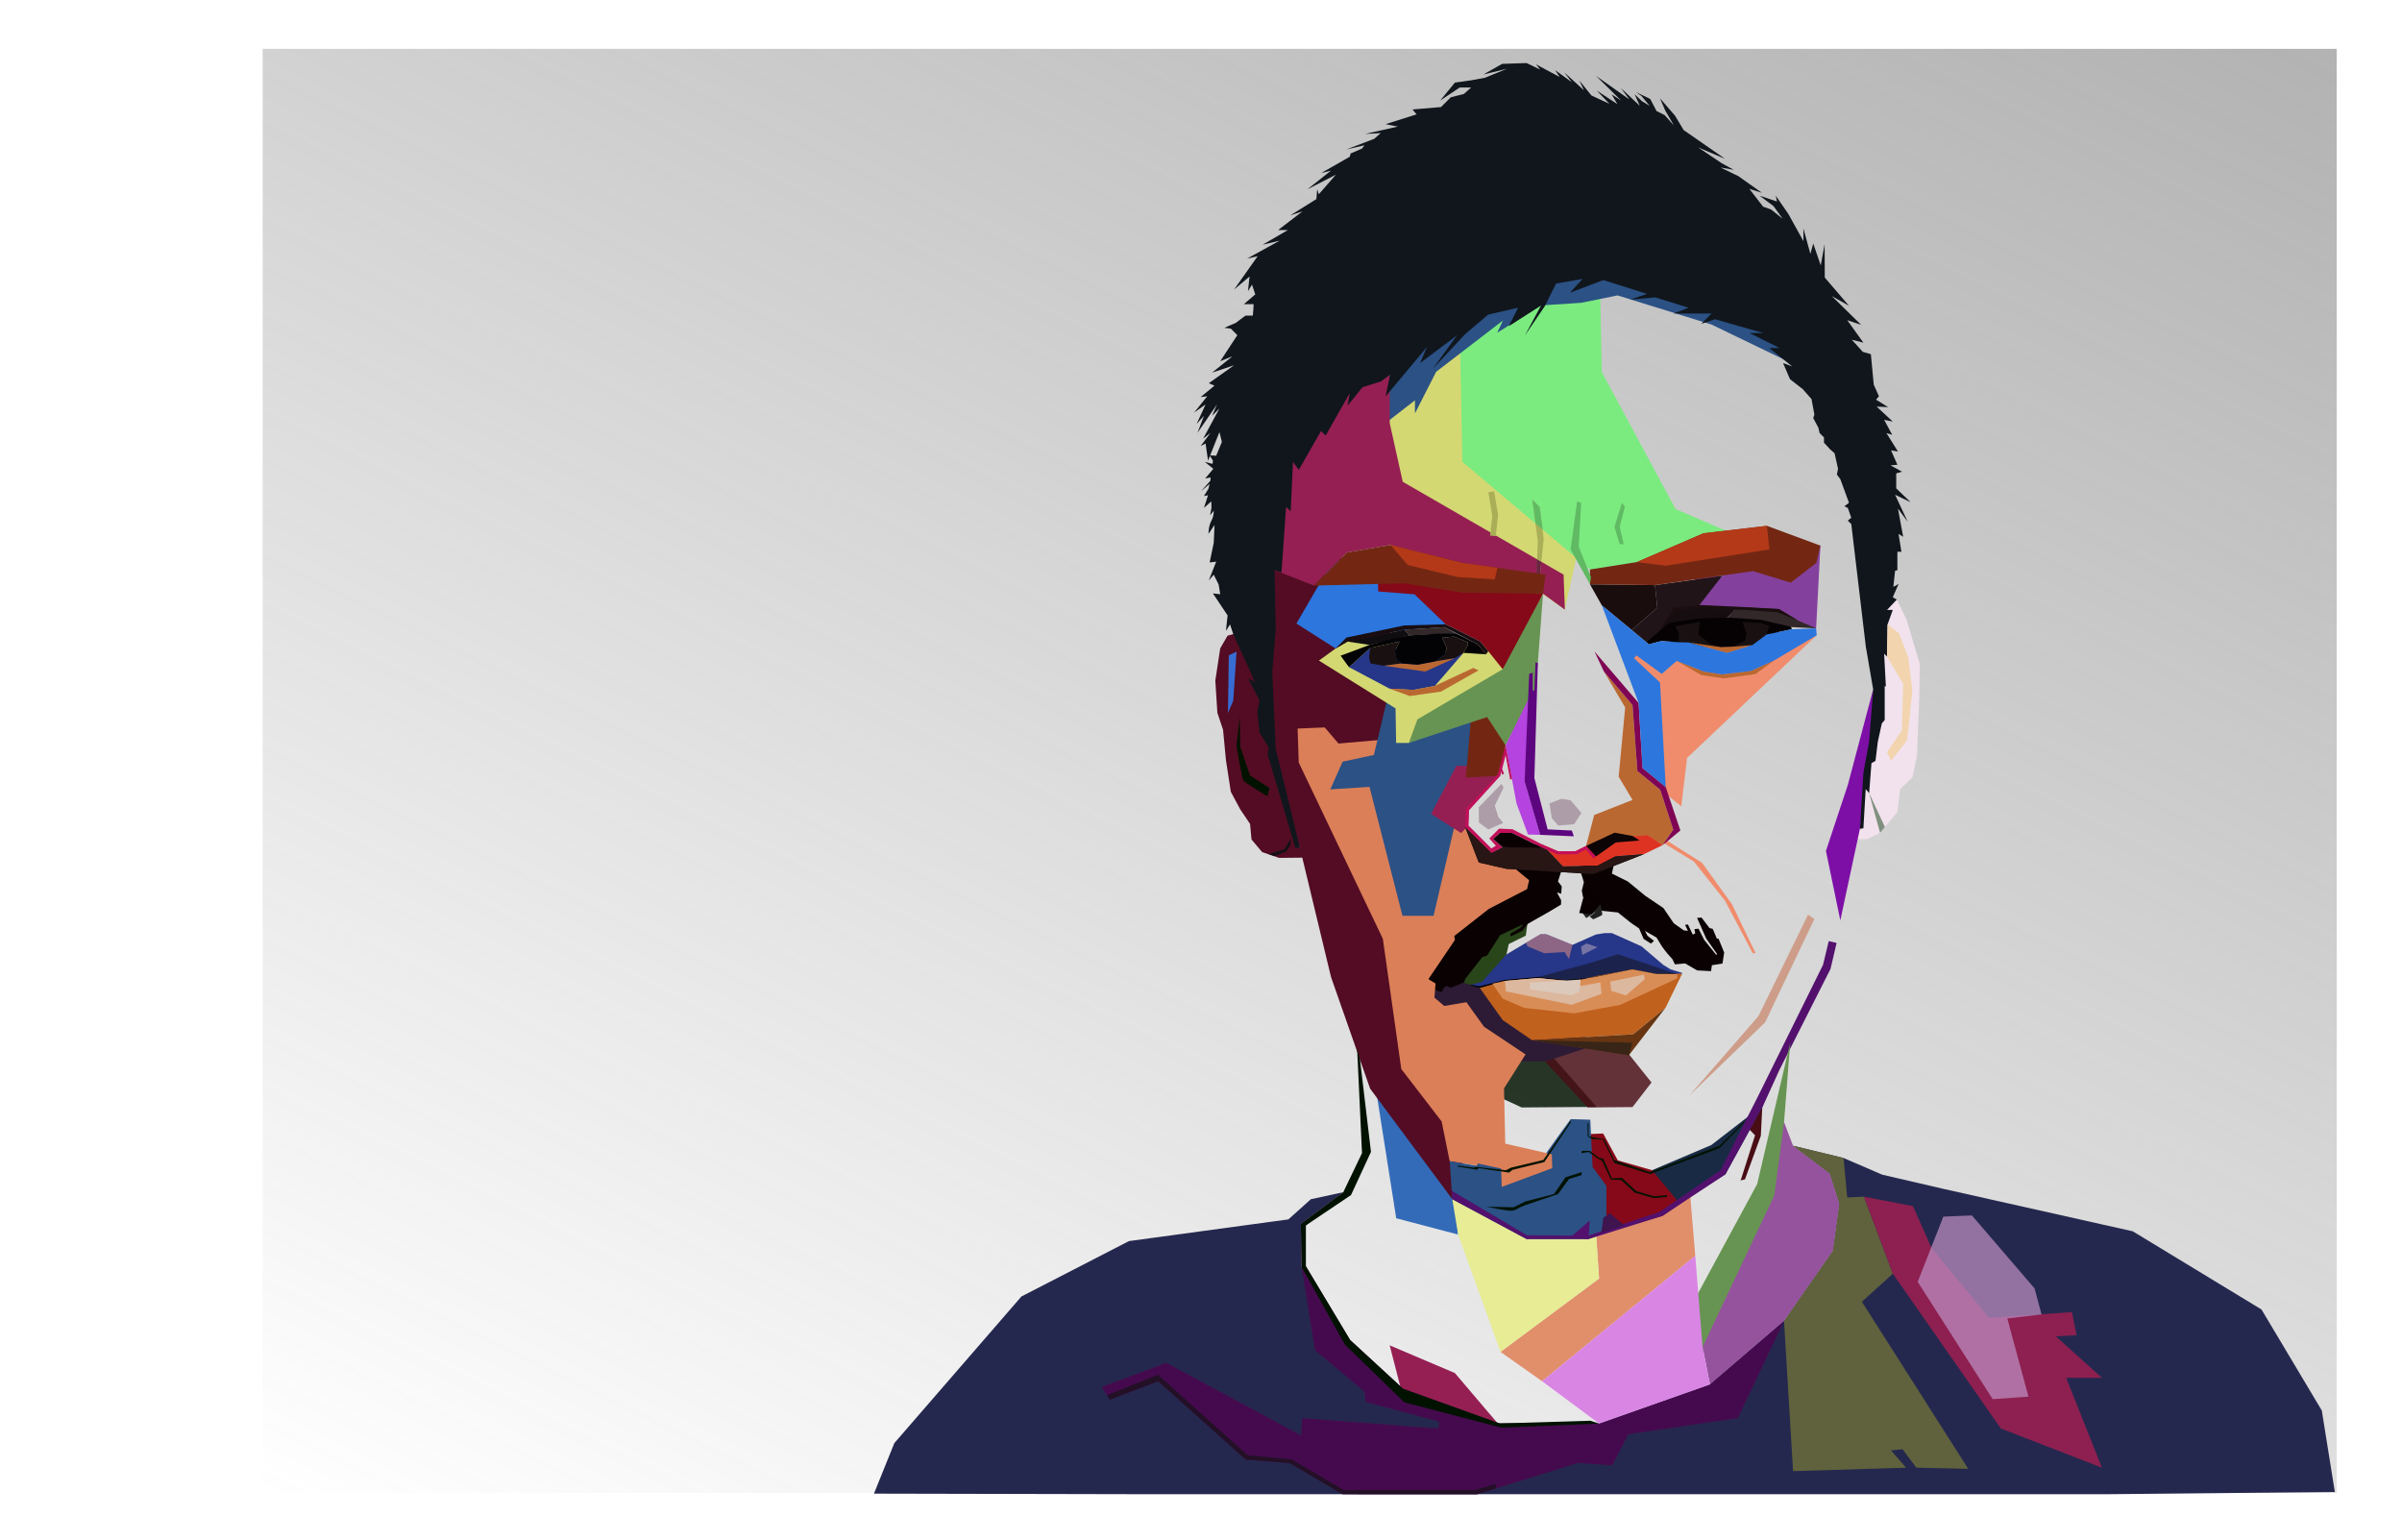 <?xml version="1.0" encoding="UTF-8" standalone="no"?>
<!-- Created with Inkscape (http://www.inkscape.org/) -->

<svg
   xmlns:dc="http://purl.org/dc/elements/1.1/"
   xmlns:cc="http://creativecommons.org/ns#"
   xmlns:rdf="http://www.w3.org/1999/02/22-rdf-syntax-ns#"
   xmlns:svg="http://www.w3.org/2000/svg"
   xmlns="http://www.w3.org/2000/svg"
   xmlns:xlink="http://www.w3.org/1999/xlink"
   xmlns:sodipodi="http://sodipodi.sourceforge.net/DTD/sodipodi-0.dtd"
   xmlns:inkscape="http://www.inkscape.org/namespaces/inkscape"
   width="390mm"
   height="250mm"
   viewBox="0 0 390 250"
   version="1.1"
   id="svg8"
   inkscape:version="0.92.2 (unknown)"
   sodipodi:docname="profile2.svg">
  <defs
     id="defs2">
    <linearGradient
       inkscape:collect="always"
       id="linearGradient21766">
      <stop
         style="stop-color:#666666;stop-opacity:1;"
         offset="0"
         id="stop21762" />
      <stop
         style="stop-color:#666666;stop-opacity:0;"
         offset="1"
         id="stop21764" />
    </linearGradient>
    <inkscape:perspective
       sodipodi:type="inkscape:persp3d"
       inkscape:vp_x="0 : 148.49999 : 1"
       inkscape:vp_y="0 : 999.99997 : 0"
       inkscape:vp_z="209.99998 : 148.49999 : 1"
       inkscape:persp3d-origin="105 : 98.999997 : 1"
       id="perspective1000" />
    <linearGradient
       inkscape:collect="always"
       xlink:href="#linearGradient21766"
       id="linearGradient21768"
       x1="196.85"
       y1="0.742"
       x2="-39.688"
       y2="283.242"
       gradientUnits="userSpaceOnUse" />
    <linearGradient
       inkscape:collect="always"
       xlink:href="#linearGradient21766"
       id="linearGradient21887"
       gradientUnits="userSpaceOnUse"
       x1="196.85"
       y1="0.742"
       x2="-39.688"
       y2="283.242"
       gradientTransform="matrix(1.117,0,0,1,-22.953,0)" />
  </defs>
  <sodipodi:namedview
     id="base"
     pagecolor="#ffffff"
     bordercolor="#666666"
     borderopacity="1.0"
     inkscape:pageopacity="0.0"
     inkscape:pageshadow="2"
     inkscape:zoom="0.5"
     inkscape:cx="800.51065"
     inkscape:cy="447.89972"
     inkscape:document-units="mm"
     inkscape:current-layer="layer2"
     showgrid="false"
     inkscape:window-width="1366"
     inkscape:window-height="741"
     inkscape:window-x="0"
     inkscape:window-y="0"
     inkscape:window-maximized="1"
     width="298mm" />
  <g
     inkscape:label="Layer 1"
     inkscape:groupmode="layer"
     id="layer1"
     transform="translate(0,-47)" />
  <g
     inkscape:groupmode="layer"
     id="layer2"
     inkscape:label="Layer 2"
     transform="translate(0,-47)">
    <g
       id="g1067"
       transform="translate(74.087,4.49)">
      <g
         id="g941"
         transform="translate(0,-1.25e-6)">
        <g
           id="g21760"
           style="fill:url(#linearGradient21768);fill-opacity:1"
           transform="matrix(1.275,0,0,0.83,54.329,49.827)">
          <rect
             y="0.742"
             x="-67.269"
             height="282.5"
             width="264.118"
             id="rect837"
             style="opacity:0.5;fill:url(#linearGradient21887);fill-opacity:1;stroke:none;stroke-width:0.597;stroke-linecap:butt;stroke-linejoin:bevel;stroke-miterlimit:4;stroke-dasharray:none;stroke-dashoffset:0;stroke-opacity:1;paint-order:stroke markers fill" />
        </g>
      </g>
      <g
         transform="translate(108.16,0.484)"
         id="g21757">
        <path
           style="fill:none;stroke:none;stroke-width:0.265px;stroke-linecap:butt;stroke-linejoin:miter;stroke-opacity:1"
           d="m 39.943,211.22 4.507,28.63 10.054,2.646 6.879,19.05 16.007,11.642 -15.875,0.661 -15.743,-4.101 -9.657,-9.393 -7.011,-12.568 -0.132,-7.011 6.879,-5.159 3.043,-6.35 L 38.1,212.333 Z"
           id="path18723"
           inkscape:connector-curvature="0" />
        <path
           style="fill:none;stroke:none;stroke-width:0.265px;stroke-linecap:butt;stroke-linejoin:miter;stroke-opacity:1"
           d="m 37.174,205.19 1.323,15.743 0.397,8.334 -3.043,6.35 -4.895,3.175 -1.984,1.984 0.132,7.011 7.011,12.568 9.657,9.393 15.743,4.101 15.875,-0.661 17.992,-6.35 12.039,-10.319 7.938,-11.377 1.058,-7.673 -1.587,-4.895 -5.953,-4.498 -1.455,-3.836 0.997,-12.879 -11.316,20.685 -43.221,4.011 z m 98.16,55.298 7.276,13.494 4.101,-0.132 0.132,-21.564 h 2.646 L 149.225,239.321 h -5.821 z"
           id="path18721"
           inkscape:connector-curvature="0" />
        <path
           style="fill:#336bb8;fill-opacity:1;stroke:none;stroke-width:0.265px;stroke-linecap:butt;stroke-linejoin:miter;stroke-opacity:1"
           d="M 54.504,242.496 53.882,236.056 39.943,211.22 44.45,239.85 Z"
           id="path18729"
           inkscape:connector-curvature="0" />
        <path
           style="fill:#e18e6b;fill-opacity:1;stroke:none;stroke-width:0.265px;stroke-linecap:butt;stroke-linejoin:miter;stroke-opacity:1"
           d="m 61.383,261.546 6.747,4.763 24.871,-20.373 -0.926,-11.113 -15.478,3.043 0.794,11.774 z"
           id="path18733"
           inkscape:connector-curvature="0" />
        <path
           style="fill:#e7ec95;fill-opacity:1;stroke:none;stroke-width:0.265px;stroke-linecap:butt;stroke-linejoin:miter;stroke-opacity:1"
           d="m 61.383,261.546 16.007,-11.906 -0.794,-11.774 -23.043,-1.108 0.95,5.738 z"
           id="path18731"
           inkscape:connector-curvature="0" />
        <path
           style="fill:#490e15;fill-opacity:1;stroke:none;stroke-width:0.265px;stroke-linecap:butt;stroke-linejoin:miter;stroke-opacity:1"
           d="m 100.823,224.455 1.889,1.919 -2.339,7.343 0.702,-0.187 2.572,-7.063 0.327,-6.408 z"
           id="path18949"
           inkscape:connector-curvature="0" />
        <path
           style="fill:#f2e2ed;fill-opacity:1;stroke:none;stroke-width:0.265px;stroke-linecap:butt;stroke-linejoin:miter;stroke-opacity:1"
           d="m 118.427,178.292 h 2.526 l 2.058,-1.029 2.806,-3.368 0.468,-3.742 1.964,-1.871 0.748,-3.461 0.374,-9.354 0.093,-5.613 -2.152,-7.203 -1.59,-3.274 -0.655,-0.374 -3.368,7.109 0.468,11.599 z"
           id="path12937"
           inkscape:connector-curvature="0" />
        <path
           style="fill:#7d0fa7;fill-opacity:1;stroke:none;stroke-width:0.265px;stroke-linecap:butt;stroke-linejoin:miter;stroke-opacity:1"
           d="m 121.888,153.971 -4.116,15.528 -3.551,10.7 2.335,11.283 3.181,-14.874 2.432,-18.896 z"
           id="path10377"
           inkscape:connector-curvature="0"
           sodipodi:nodetypes="ccccccc" />
        <path
           style="fill:#83409d;fill-opacity:1;stroke:none;stroke-width:0.265px;stroke-linecap:butt;stroke-linejoin:miter;stroke-opacity:1"
           d="m 93.591,140.828 19.036,3.227 0.695,-13.43 -20.454,4.715 z"
           id="path3745"
           inkscape:connector-curvature="0" />
        <path
           style="fill:#0a0102;fill-opacity:0.994;stroke:none;stroke-width:0.269px;stroke-linecap:butt;stroke-linejoin:miter;stroke-opacity:1"
           d="m 80.074,181.076 -0.606,2.801 2.591,1.287 2.811,2.311 2.963,2.003 1.675,2.469 1.641,1.156 0.661,0.069 -0.463,-0.96 0.463,-0.069 0.794,1.646 0.397,-0.206 -0.132,-0.686 0.661,-0.069 0.926,1.817 1.918,2.4 0.198,-0.069 -1.786,-2.537 -1.488,-3.36 0.72,-0.065 1.298,1.711 0.529,0.137 0.661,1.577 h 0.265 l 0.397,0.96 0.529,1.303 -0.273,1.786 -1.72,0.274 -0.132,0.96 -2.262,-0.119 -1.956,-1.134 -1.652,0.15 -0.397,-0.823 c 0,0 -1.261,-1.368 -1.755,-2.157 -0.283,-0.452 -0.827,-1.371 -0.827,-1.371 l -1.885,-1.074 0.408,0.786 1.058,0.823 -0.49,0.444 -1.191,-0.754 -0.743,-1.71 -1.233,-0.837 -2.207,-1.754 -2.501,-0.261 -1.513,-0.629 -0.309,-1.263 -1.347,-0.362 -0.187,-1.026 0.331,-1.362 -0.214,-0.725 -0.614,-1.812 z"
           id="path8729"
           inkscape:connector-curvature="0"
           sodipodi:nodetypes="cccccccccccccccccccccccccccccccccscccccccccccccccccc" />
        <path
           sodipodi:nodetypes="ccccccc"
           style="fill:#011200;fill-opacity:0.823;stroke:none;stroke-width:0.265px;stroke-linecap:butt;stroke-linejoin:miter;stroke-opacity:1"
           d="m 76.988,221.765 -12.166,0.093 -7.833,-3.623 3.346,-5.8 6.182,-1.49 3.64,3.033 z"
           id="path10758"
           inkscape:connector-curvature="0" />
        <path
           style="fill:#182a44;fill-opacity:1;stroke:none;stroke-width:0.265px;stroke-linecap:butt;stroke-linejoin:miter;stroke-opacity:1"
           d="m 85.99,232.045 9.613,-4.081 8.502,-6.574 -6.208,11.316 -7.408,4.763 -5.082,-2.956 z"
           id="path11943"
           inkscape:connector-curvature="0" />
        <path
           style="fill:#490e15;fill-opacity:0.823;stroke:none;stroke-width:0.265px;stroke-linecap:butt;stroke-linejoin:miter;stroke-opacity:1"
           d="m 81.281,212.028 v 0 l 4.619,5.775 -3.086,3.99 -7.276,0.066 -6.924,-7.458 4.807,-4.448 z"
           id="path10756"
           inkscape:connector-curvature="0"
           sodipodi:nodetypes="cccccccc" />
        <path
           style="fill:#2d1b35;fill-opacity:1;stroke:none;stroke-width:0.265px;stroke-linecap:butt;stroke-linejoin:miter;stroke-opacity:1"
           d="m 50.795,201.772 -2.619,2.806 2.713,4.724 3.555,-3.227 4.022,6.267 1.871,0.093 3.087,1.964 h 5.192 l 7.624,-2.479 -17.812,-14.488 z"
           id="path7729"
           inkscape:connector-curvature="0"
           sodipodi:nodetypes="ccccccccccc" />
        <path
           style="fill:#28461a;fill-opacity:1;stroke:none;stroke-width:0.265px;stroke-linecap:butt;stroke-linejoin:miter;stroke-opacity:1"
           d="m 56.603,201.933 3.458,-0.183 2.287,-4.746 0.374,-1.687 2.76,-1.356 0.468,-3.368 -6.267,1.543 -5.285,9.214 z"
           id="path7447"
           inkscape:connector-curvature="0" />
        <path
           style="fill:#0a0102;fill-opacity:1;stroke:none;stroke-width:0.265px;stroke-linecap:butt;stroke-linejoin:miter;stroke-opacity:1"
           d="m 58.473,187.859 -9.393,8.797 0.592,4.367 0.655,1.59 1.45,0.514 0.468,-0.748 0.421,-0.234 0.655,0.281 2.152,-0.889 0.187,-0.561 2.768,-3.543 0.779,-0.248 2.118,-3.306 3.783,-1.79 -0.514,0.608 -1.651,0.966 0.094,0.421 1.885,-0.919 0.889,-1.123 3.675,-2.085 1.719,-1.041 0.023,-0.702 -0.678,-1.27 0.688,0.212 0.086,-1.201 -0.608,-0.794 0.788,-2.444 -6.005,-0.327 -5.113,1.372 z"
           id="path7169"
           inkscape:connector-curvature="0"
           sodipodi:nodetypes="cccccccccccccccccccccccccccccc" />
        <path
           style="fill:#d3d872;fill-opacity:1;stroke:none;stroke-width:0.265px;stroke-linecap:butt;stroke-linejoin:miter;stroke-opacity:1"
           d="m 58.746,89.519 -0.538,12.483 3.665,13.679 12.21,15.095 -2.249,10.253 -35.352,-24.756 1.353,-22.869 z"
           id="path11621"
           inkscape:connector-curvature="0"
           sodipodi:nodetypes="cccccccc" />
        <path
           style="fill:#850918;fill-opacity:1;stroke:none;stroke-width:0.265px;stroke-linecap:butt;stroke-linejoin:miter;stroke-opacity:1"
           d="m 74.348,226.224 3.704,-0.132 2.381,4.366 5.556,1.587 4.498,5.424 -2.778,1.984 -9.132,2.636 z"
           id="path11941"
           inkscape:connector-curvature="0" />
        <path
           style="fill:#530c23;fill-opacity:1;stroke:none;stroke-width:0.265px;stroke-linecap:butt;stroke-linejoin:miter;stroke-opacity:1"
           d="m 28.812,179.695 1.403,1.59 -4.771,0.047 -2.76,-0.935 -1.731,-2.058 -0.234,-2.526 -1.604,-2.374 -1.521,-2.844 -0.794,-5.159 -0.463,-4.895 -0.926,-2.778 -0.331,-5.226 0.794,-5.226 1.19,-2.061 0.927,-0.254 3.903,-0.066 4.167,19.513 z"
           id="path13117"
           inkscape:connector-curvature="0"
           sodipodi:nodetypes="cccccccccccccccccc" />
        <path
           sodipodi:nodetypes="ccccccccccccc"
           style="fill:#530c23;fill-opacity:1;stroke:none;stroke-width:0.265px;stroke-linecap:butt;stroke-linejoin:miter;stroke-opacity:1"
           d="m 27.315,125.066 14.219,13.003 6.361,20.767 -0.997,48.405 6.152,13.824 2.392,10.459 -1.887,5.234 -13.337,-17.942 -6.35,-18.124 -5.055,-20.996 -5.198,-18.857 -0.86,-23.052 z"
           id="path6279"
           inkscape:connector-curvature="0" />
        <path
           style="fill:#db7f58;fill-opacity:1;stroke:none;stroke-width:0.265px;stroke-linecap:butt;stroke-linejoin:miter;stroke-opacity:1"
           d="m 42.563,162.109 -7.484,0.655 -2.245,-2.619 -4.397,0.187 0.187,5.519 13.657,28.625 2.993,21.141 6.548,8.513 1.31,6.455 9.118,1.47 -0.3,-13.288 3.5,-5.524 -6.752,-4.5 -2.853,-3.976 -3.601,0.608 -1.59,-1.356 0.187,-2.292 -1.169,-0.702 4.303,-6.361 -0.094,-0.655 5.613,-4.397 6.201,-3.21 0.335,-1.44 -5.871,-4.841 -4.531,-3.836 z"
           id="path6621"
           inkscape:connector-curvature="0"
           sodipodi:nodetypes="cccccccccccccccccccccccccc" />
        <path
           style="fill:#2b5185;fill-opacity:1;stroke:none;stroke-width:0.265px;stroke-linecap:butt;stroke-linejoin:miter;stroke-opacity:1"
           d="m 53.133,230.584 4.397,0.748 0.187,-0.374 4.303,0.935 1.029,-0.561 5.145,-1.216 2.806,-3.929 1.777,-2.432 3.181,0.093 0.374,7.671 2.245,3.087 v 7.484 l -2.906,1.134 H 65.617 L 53.554,236.757 Z"
           id="path11939"
           inkscape:connector-curvature="0" />
        <path
           style="fill:#53116d;fill-opacity:1;stroke:none;stroke-width:0.265px;stroke-linecap:butt;stroke-linejoin:miter;stroke-opacity:1"
           d="m 115.954,195.135 -0.992,4.233 -8.289,16.388 -2.568,5.634 -6.208,11.316 -10.186,6.747 -12.039,3.77 H 65.617 l -12.063,-6.466 -0.106,-1.389 12.203,7.234 9.869,0.093 11.689,-3.871 9.893,-6.78 6.076,-11.977 10.574,-21.378 0.924,-3.84 z"
           id="path10602"
           inkscape:connector-curvature="0"
           sodipodi:nodetypes="cccccccccccccccccc" />
        <path
           style="fill:#25284e;fill-opacity:1;stroke:none;stroke-width:0.265px;stroke-linecap:butt;stroke-linejoin:miter;stroke-opacity:1"
           d="m 35.851,235.617 -5.262,1.141 -3.648,3.274 -25.882,3.523 -17.462,8.996 -20.637,23.812 -3.307,8.202 41.105,0.088 H 160.456 L 196.85,284.3 194.733,271.071 184.944,254.667 164.042,241.967 133.35,235.088 l -9.988,-2.315 -6.284,-2.712 -8.202,-1.984 5.953,4.498 1.587,4.895 -1.058,7.673 -7.938,11.377 -12.039,10.319 -17.992,6.35 -16.166,-0.018 -15.452,-3.422 -9.657,-9.393 -7.011,-12.568 -0.132,-7.011 z"
           id="path20250"
           inkscape:connector-curvature="0"
           sodipodi:nodetypes="ccccccccccccccccccccccccccccc" />
        <path
           style="fill:#db7f58;fill-opacity:1;stroke:none;stroke-width:0.265px;stroke-linecap:butt;stroke-linejoin:miter;stroke-opacity:1"
           d="m 61.317,227.547 0.265,7.21 8.202,-3.043 -0.066,-2.249 z"
           id="path19478"
           inkscape:connector-curvature="0" />
        <path
           style="fill:#011200;fill-opacity:1;stroke:none;stroke-width:0.265px;stroke-linecap:butt;stroke-linejoin:miter;stroke-opacity:1"
           d="m 54.302,231.425 3.274,0.538 0.257,-0.257 4.934,0.725 0.561,-0.444 5.168,-1.263 4.326,-6.478 -0.047,-0.246 -4.441,6.383 -5.242,1.249 -0.843,0.422 -4.837,-0.554 -0.422,0.132 -2.431,-0.339 z"
           id="path12765"
           inkscape:connector-curvature="0" />
        <path
           style="fill:#2b5185;fill-opacity:1;stroke:none;stroke-width:0.265px;stroke-linecap:butt;stroke-linejoin:miter;stroke-opacity:1"
           d="m 40.109,169.8 5.354,20.933 h 5.051 l 5.238,-22.451 5.987,-17.586 -18.348,3.164 -2.57,10.758 -5.074,1.088 -1.999,4.501 z"
           id="path11072"
           inkscape:connector-curvature="0" />
        <path
           style="fill:#f08c6c;fill-opacity:1;stroke:none;stroke-width:0.265px;stroke-linecap:butt;stroke-linejoin:miter;stroke-opacity:1"
           d="m 112.721,145.178 -21.047,19.925 -0.935,7.858 -7.13,-5.738 1.786,-11.377 -3.307,-8.136 3.373,-1.058 z"
           id="path3505"
           inkscape:connector-curvature="0" />
        <path
           style="fill:#7beb80;fill-opacity:1;stroke:none;stroke-width:0.265px;stroke-linecap:butt;stroke-linejoin:miter;stroke-opacity:1"
           d="m 77.455,83.906 0.374,18.522 11.974,22.264 15.237,6.547 -7.673,4.299 L 75.905,134.5 55.191,117.021 54.63,88.022 Z"
           id="path11779"
           inkscape:connector-curvature="0" />
        <path
           style="fill:#201418;fill-opacity:1;stroke:none;stroke-width:0.265px;stroke-linecap:butt;stroke-linejoin:miter;stroke-opacity:1"
           d="m 82.682,144.335 4.167,-3.638 -0.388,-3.658 10.905,-1.501 -3.682,4.728 -8.224,6.384 z"
           id="path1074"
           inkscape:connector-curvature="0" />
        <path
           style="fill:#190d0d;fill-opacity:1;stroke:none;stroke-width:0.265px;stroke-linecap:butt;stroke-linejoin:miter;stroke-opacity:1"
           d="m 75.905,136.906 1.924,3.408 4.853,4.022 4.167,-3.638 -0.388,-3.658 z"
           id="path1072"
           inkscape:connector-curvature="0" />
        <path
           style="fill:#732713;fill-opacity:1;stroke:none;stroke-width:0.265px;stroke-linecap:butt;stroke-linejoin:miter;stroke-opacity:1"
           d="m 75.905,134.5 7.617,-1.203 10.824,-4.677 10.289,-1.209 8.688,3.214 -0.668,2.806 -4.143,3.207 -6.147,-1.871 -15.903,2.272 -10.557,-0.134 z"
           id="path876"
           inkscape:connector-curvature="0"
           sodipodi:nodetypes="ccccccccccc" />
        <path
           style="fill:#60ba63;fill-opacity:1;stroke:none;stroke-width:0.265px;stroke-linecap:butt;stroke-linejoin:miter;stroke-opacity:1"
           d="m 75.905,136.906 -3.144,-5.667 1.058,-7.805 0.661,0.265 -0.397,7.078 1.984,4.961 z"
           id="path938"
           inkscape:connector-curvature="0" />
        <path
           style="fill:#951f53;fill-opacity:1;stroke:none;stroke-width:0.265px;stroke-linecap:butt;stroke-linejoin:miter;stroke-opacity:1"
           d="m 56.158,176.052 0.099,-2.48 5.061,-5.57 -0.365,-1.674 -6.747,0.066 -4.101,7.805 4.895,3.109 z"
           id="path6143"
           inkscape:connector-curvature="0" />
        <path
           style="fill:#732713;fill-opacity:1;stroke:none;stroke-width:0.265px;stroke-linecap:butt;stroke-linejoin:miter;stroke-opacity:1"
           d="m 56.688,157.525 -0.935,10.758 5.566,-0.281 0.889,-4.958 -0.234,-6.151 z"
           id="path5613"
           inkscape:connector-curvature="0"
           sodipodi:nodetypes="cccccc" />
        <path
           style="fill:#d3d872;fill-opacity:1;stroke:none;stroke-width:0.265px;stroke-linecap:butt;stroke-linejoin:miter;stroke-opacity:1"
           d="m 46.492,162.67 -2.058,-1e-5 -0.094,-5.613 -12.441,-7.764 2.713,-1.964 1.918,-1.123 29.42,0.842 -4.49,7.577 z"
           id="path4054"
           inkscape:connector-curvature="0" />
        <path
           style="fill:#263688;fill-opacity:1;stroke:none;stroke-width:0.265px;stroke-linecap:butt;stroke-linejoin:miter;stroke-opacity:1"
           d="m 55.364,148.04 -4.63,5.358 -3.506,0.661 -3.836,-0.198 -6.615,-3.506 3.44,-3.109 z"
           id="path3036"
           inkscape:connector-curvature="0" />
        <path
           style="fill:#2c76de;fill-opacity:1;stroke:none;stroke-width:0.265px;stroke-linecap:butt;stroke-linejoin:miter;stroke-opacity:1"
           d="m 52.478,143.4 -2.671,-5.216 -15.412,-5.49 -6.152,10.583 6.367,4.052 2.385,-1.707 z"
           id="path2928"
           inkscape:connector-curvature="0" />
        <path
           style="fill:#191111;fill-opacity:1;stroke:none;stroke-width:0.265px;stroke-linecap:butt;stroke-linejoin:miter;stroke-opacity:1"
           d="m 42.422,150.135 -2.152,-0.374 -0.234,-0.935 0.18,-1.58 4.763,-1.058 -0.728,1.587 0.265,1.323 0.794,0.661 -2.888,0.376"
           id="path1684"
           inkscape:connector-curvature="0" />
        <path
           style="fill:#191111;fill-opacity:1;stroke:none;stroke-width:0.265px;stroke-linecap:butt;stroke-linejoin:miter;stroke-opacity:1"
           d="m 53.928,148.919 1.436,-0.88 0.661,-1.124 0.066,-0.595 -2.249,-0.926 -1.918,0.198 0.728,1.72 -0.331,0.992 -1.587,1.124 z"
           id="path1682"
           inkscape:connector-curvature="0" />
        <path
           style="fill:#850918;fill-opacity:1;stroke:none;stroke-width:0.265px;stroke-linecap:butt;stroke-linejoin:miter;stroke-opacity:1"
           d="m 41.44,135.917 0.094,2.152 5.893,0.468 5.051,4.864 5.589,2.783 1.333,1.59 2.339,2.923 2.058,-2.432 4.49,-9.822 z"
           id="path1058"
           inkscape:connector-curvature="0" />
        <path
           style="fill:#2b5185;fill-opacity:1;stroke:none;stroke-width:0.265px;stroke-linecap:butt;stroke-linejoin:miter;stroke-opacity:1"
           d="m 41.01,112.056 6.482,-5.027 v 2.117 l 3.44,-6.747 10.848,-8.334 -0.926,1.984 7.118,-4.43 6.523,-0.426 5.899,-1.2 15.252,4.733 15.346,7.408 -4.498,-12.039 -37.703,-11.245 -30.956,14.552 z"
           id="path2014"
           inkscape:connector-curvature="0"
           sodipodi:nodetypes="ccccccccccccccc" />
        <path
           style="fill:#951f53;fill-opacity:1;stroke:none;stroke-width:0.265px;stroke-linecap:butt;stroke-linejoin:miter;stroke-opacity:1"
           d="m 43.392,93.006 v 17.727 l 2.117,9.525 26.114,15.077 0.212,5.693 -3.547,-2.586 -24.754,-7.922 -7.125,1.219 -5.32,5.377 -6.393,-2.509 2.424,-37.103 z"
           id="path1046"
           inkscape:connector-curvature="0" />
        <path
           style="fill:#a9ae57;fill-opacity:1;stroke:none;stroke-width:0.265px;stroke-linecap:butt;stroke-linejoin:miter;stroke-opacity:1"
           d="m 66.543,123.169 1.191,1.191 0.661,5.192 -0.628,6.052 -0.555,-0.179 0.234,-5.496 z"
           id="path940"
           inkscape:connector-curvature="0" />
        <path
           style="fill:#a9ae57;fill-opacity:1;stroke:none;stroke-width:0.265px;stroke-linecap:butt;stroke-linejoin:miter;stroke-opacity:1"
           d="m 60.336,121.791 0.655,3.835 -0.374,3.461 -0.935,-0.093 0.374,-3.18 -0.655,-3.835 z"
           id="path944"
           inkscape:connector-curvature="0" />
        <path
           style="fill:#60ba63;fill-opacity:1;stroke:none;stroke-width:0.265px;stroke-linecap:butt;stroke-linejoin:miter;stroke-opacity:1"
           d="m 81.103,123.662 -1.216,3.929 0.842,2.806 h 0.655 l -0.655,-2.806 0.842,-3.274 z"
           id="path946"
           inkscape:connector-curvature="0" />
        <path
           style="fill:#191111;fill-opacity:1;stroke:none;stroke-width:0.265px;stroke-linecap:butt;stroke-linejoin:miter;stroke-opacity:1"
           d="m 99.718,142.044 -0.698,5.004 7.573,-0.28 -0.14,-4.256 z"
           id="path1070"
           inkscape:connector-curvature="0" />
        <path
           style="fill:#322829;fill-opacity:1;stroke:none;stroke-width:0.265px;stroke-linecap:butt;stroke-linejoin:miter;stroke-opacity:1"
           d="m 98.293,142.285 1.426,-1.691 6.876,0.327 3.087,1.871 2.947,1.263 -7.654,-0.381 -1.455,-0.463 z"
           id="path1050"
           inkscape:connector-curvature="0" />
        <path
           style="fill:#191111;fill-opacity:1;stroke:none;stroke-width:0.265px;stroke-linecap:butt;stroke-linejoin:miter;stroke-opacity:1"
           d="m 88.702,143.211 0.587,3.744 7.88,0.159 -1.847,-5.257 -6.174,0.514 z"
           id="path1068"
           inkscape:connector-curvature="0" />
        <path
           style="fill:#160d10;fill-opacity:1;stroke:none;stroke-width:0.265px;stroke-linecap:butt;stroke-linejoin:miter;stroke-opacity:1"
           d="m 87.462,144.146 10.831,-1.861 1.426,-1.691 -10.196,0.14 z"
           id="path1048"
           inkscape:connector-curvature="0"
           sodipodi:nodetypes="ccccc" />
        <path
           style="fill:none;stroke:none;stroke-width:0.265px;stroke-linecap:butt;stroke-linejoin:miter;stroke-opacity:1"
           d="m 17.992,144.997 -0.529,-1.587 -0.661,1.058 0.265,-2.514 -0.794,-1.191 -1.587,-2.381 1.191,0.132 -0.265,-1.587 -0.794,-1.587 -0.794,0.926 1.191,-3.043 -1.058,0.132 0.661,-3.175 0.132,-1.455 v -1.455 c 0,0 -1.058,1.852 -1.058,1.323 0,-0.529 0.529,-1.984 0.529,-1.984 l 0.463,-0.86 -0.066,-0.794 -0.595,0.728 c 0,0 0.265,-0.992 0.265,-1.257 0,-0.265 -0.066,-0.992 -0.066,-0.992 l -1.191,1.058 0.661,-2.051 -0.661,0.132 0.728,-1.191 0.198,-0.794 -1.389,1.191 1.521,-1.72 v -0.529 l -0.86,0.198 1.323,-1.587 -1.389,-1.124 1.257,0.331 0.066,-0.529 -0.529,-0.86 1.058,0.066 0.926,-2.249 -0.397,-1.587 -1.852,4.63 -0.397,-2.778 -0.794,0.397 0.794,-0.926 0.794,-1.191 -1.191,0.926 2.646,-4.895 -1.191,1.191 0.794,-1.852 -3.175,4.63 1.058,-2.778 -1.191,1.323 1.455,-3.175 -1.852,1.323 2.117,-2.646 L 12.7,106.5 l 2.249,-1.852 -0.926,-0.397 2.646,-1.72 1.455,-1.191 -3.572,1.191 3.307,-2.646 -1.984,0.794 1.72,-2.514 1.058,-1.72 -1.058,-1.058 -1.058,-0.132 1.852,-0.794 1.587,-1.191 h 1.191 l 0.132,-1.852 h -1.587 l 1.852,-1.587 -0.529,-1.587 -0.661,1.058 0.265,-2.381 -2.514,2.117 3.836,-5.424 -1.72,0.397 5.292,-2.91 -2.778,0.661 4.101,-2.381 h -1.587 l 3.969,-3.043 -1.984,0.661 4.233,-2.646 0.132,-1.587 0.265,0.794 2.778,-3.175 -4.63,2.381 3.836,-3.043 -1.587,0.397 4.63,-2.646 0.132,-0.529 1.852,-0.794 0.397,-0.529 -2.91,0.661 4.498,-1.72 1.058,-0.926 -2.514,0.132 5.292,-1.191 -1.984,-0.397 5.027,-1.587 -0.661,-0.794 4.63,-0.397 1.587,-1.587 2.117,-0.529 1.191,-1.058 h -1.852 l -3.175,2.117 2.381,-2.91 2.91,-0.397 1.984,-0.397 3.043,-1.058 0.529,-0.397 -3.836,0.926 3.043,-1.72 3.969,-0.132 2.203,1.057 -0.655,-0.842 3.835,2.058 -0.748,-1.123 2.713,1.964 -1.216,-1.59 3.181,2.9 -0.748,-1.59 1.964,2.432 c 0,0 3.461,1.684 2.993,1.403 -0.468,-0.281 -2.526,-2.526 -2.058,-2.152 0.468,0.374 3.274,2.152 3.274,2.152 l -0.935,-1.59 c 0,0 1.964,1.497 1.403,0.842 -0.561,-0.655 -3.929,-3.835 -3.929,-3.835 l 5.426,3.835 -1.403,-1.871 3.087,2.9 c 0,0 -1.216,-2.432 -0.655,-1.684 0.561,0.748 2.245,1.684 2.245,1.684 l -1.31,-1.59 -0.935,-0.655 2.339,1.123 1.029,1.964 1.31,0.655 1.497,1.684 -1.403,-2.432 -0.842,-1.964 2.432,2.806 1.403,2.339 1.123,0.842 5.613,3.835 -4.397,-1.871 3.835,2.526 1.964,1.123 -2.152,-0.374 2.9,1.403 3.835,2.713 -2.058,-0.655 1.123,1.403 1.123,1.497 1.31,0.468 1.871,1.497 -1.497,-2.058 -2.245,-1.684 2.806,0.935 -0.187,-0.935 2.058,2.993 1.497,2.806 0.935,1.59 v -2.058 l 1.123,4.116 0.468,-1.684 1.216,3.555 c 0,0 0.655,-3.929 0.655,-3.461 0,0.468 0,5.426 0,5.426 l 3.929,4.584 -2.806,-1.59 4.771,4.677 -2.245,-0.748 2.619,3.648 -1.871,-0.468 1.777,1.964 1.31,0.374 0.468,4.958 0.842,1.871 -0.468,0.561 1.964,1.216 c 0,0 -2.339,-0.187 -1.871,-0.093 0.468,0.093 2.619,2.432 2.619,2.432 l -1.403,-0.281 1.31,2.432 -0.935,-0.281 1.871,2.993 -1.123,-0.187 1.029,2.339 -1.123,0.093 1.871,1.029 -0.935,0.281 v 2.432 l 2.339,2.245 -2.526,-1.216 2.058,4.397 -1.59,-2.152 0.842,4.584 -0.748,-0.468 0.468,2.9 h -0.655 v 2.993 l -0.374,0.093 -0.281,2.619 0.842,-0.468 -0.935,2.152 0.655,0.374 -1.59,1.684 h 0.935 l -0.842,2.339 -0.093,5.238 -0.468,-0.468 0.281,5.332 -0.187,-0.094 v 5.519 l -0.468,0.561 -0.655,2.993 -0.374,3.087 -0.655,0.374 -0.374,4.864 -0.561,-0.655 -0.374,6.361 -0.561,0.093 0.561,-9.074 0.935,-5.145 0.655,-8.419 -1.216,-7.016 -1.31,-11.412 -1.029,-8.419 -0.561,-0.561 0.561,-0.468 -0.561,-1.59 -0.561,-0.281 0.748,-0.561 -1.403,-3.835 -0.561,-0.748 0.187,-0.935 -0.561,-2.526 -0.748,-0.655"
           id="path948"
           inkscape:connector-curvature="0" />
        <path
           style="fill:#679452;fill-opacity:1;stroke:none;stroke-width:0.265px;stroke-linecap:butt;stroke-linejoin:miter;stroke-opacity:1"
           d="m 68.287,138.442 -0.842,11.225 -0.561,4.49 -4.677,8.887 -2.993,-4.584 -12.722,4.21 1.403,-3.835 13.845,-8.138 z"
           id="path4052"
           inkscape:connector-curvature="0"
           sodipodi:nodetypes="ccccccccc" />
        <path
           style="fill:#f08c6c;fill-opacity:1;stroke:none;stroke-width:0.265px;stroke-linecap:butt;stroke-linejoin:miter;stroke-opacity:1"
           d="m 84.534,176.879 8.262,5.061 5.051,6.361 4.49,8.513 h 0.468 l -3.835,-7.951 -4.864,-6.735 -8.729,-5.529 z"
           id="path14118"
           inkscape:connector-curvature="0"
           sodipodi:nodetypes="ccccccccc" />
        <path
           style="fill:#10161c;fill-opacity:1;stroke:none;stroke-width:0.265px;stroke-linecap:butt;stroke-linejoin:miter;stroke-opacity:1"
           d="m 114.872,114.963 -0.969,-1.054 v -0.86 l -0.714,-0.705 -0.187,-0.842 -0.842,-1.59 0.187,-0.561 -0.468,-2.526 -1.403,-1.59 -2.092,-1.641 -1.123,-2.619 1.497,0.561 -3.742,-2.993 h 1.684 l -4.864,-2.432 h 2.245 l -7.858,-2.245 -2.245,0.748 1.684,-1.684 h -6.174 l 2.432,-0.935 -5.426,-1.684 -4.116,0.374 2.806,-0.935 -7.109,-2.245 -5.426,2.058 2.058,-2.245 -4.303,0.748 -1.871,3.742 -3.181,4.677 2.619,-4.864 -5.238,3.368 1.497,-2.993 -4.864,1.123 -3.742,3.181 -5.238,5.613 3.929,-5.426 -5.987,4.49 1.123,-2.619 -6.735,8.045 0.748,-3.555 -1.497,1.123 -2.993,0.935 -2.432,2.993 0.374,-2.058 -3.929,6.922 -0.748,-0.748 -3.614,6.319 -0.935,-1.31 -0.374,8.045 -0.748,-0.748 -0.748,10.664 -1.123,-0.374 0.187,9.542 -0.561,7.109 0.561,12.348 3.929,16.09 h -0.748 l -4.49,-15.154 0.187,-1.123 -1.497,-2.432 -0.374,-3.368 0.374,-1.871 -1.871,-3.555 1.123,0.561 -3.524,-7.758 v 0 l -0.529,-1.587 -0.661,1.058 0.265,-2.514 -2.381,-3.572 1.191,0.132 -0.265,-1.587 -0.794,-1.587 -0.794,0.926 1.191,-3.043 -1.058,0.132 0.661,-3.175 0.132,-2.91 -0.987,1.444 c 0,0 -0.005,-1.246 0.458,-2.105 0.463,-0.86 0.397,-1.654 0.397,-1.654 l -0.595,0.728 0.231,-1.178 -0.033,-1.071 -1.191,1.058 0.661,-2.051 -0.661,0.132 0.728,-1.191 0.198,-0.794 -1.389,1.191 1.521,-1.72 v -0.529 l -0.86,0.198 1.323,-1.587 -1.389,-1.124 1.257,0.331 0.066,-0.529 -0.529,-0.86 1.058,0.066 0.926,-2.249 -0.397,-1.587 -1.852,4.63 -0.397,-2.778 -0.794,0.397 1.587,-2.117 -1.191,0.926 2.646,-4.895 -1.191,1.191 0.794,-1.852 -3.175,4.63 1.058,-2.778 -1.191,1.323 1.455,-3.175 -1.852,1.323 2.117,-2.646 L 12.7,106.5 l 2.249,-1.852 -0.926,-0.397 4.101,-2.91 -3.572,1.191 3.307,-2.646 -1.984,0.794 2.778,-4.233 -1.058,-1.058 -1.058,-0.132 1.852,-0.794 1.587,-1.191 h 1.191 l 0.091,-1.039 0.041,-0.813 h -1.587 l 1.852,-1.587 -0.529,-1.587 -0.661,1.058 0.265,-2.381 -2.514,2.117 3.836,-5.424 -1.72,0.397 5.292,-2.91 -2.778,0.661 4.101,-2.381 h -1.587 l 3.969,-3.043 -1.984,0.661 4.233,-2.646 0.132,-1.587 0.265,0.794 2.778,-3.175 -4.63,2.381 3.836,-3.043 -1.587,0.397 4.63,-2.646 0.132,-0.529 1.852,-0.794 0.397,-0.529 -2.91,0.661 4.498,-1.72 1.058,-0.926 -2.514,0.132 5.292,-1.191 -1.984,-0.397 5.027,-1.587 -0.661,-0.794 4.63,-0.397 1.587,-1.587 2.117,-0.529 1.191,-1.058 h -1.852 l -3.175,2.117 2.381,-2.91 2.713,-0.388 2.182,-0.406 3.572,-1.455 -3.836,0.926 3.043,-1.72 3.969,-0.132 2.203,1.057 -0.655,-0.842 3.835,2.058 -0.748,-1.123 2.713,1.964 -1.216,-1.59 3.181,2.9 -0.748,-1.59 1.964,2.432 2.923,1.356 -2.058,-2.152 3.344,2.198 -0.935,-1.59 1.543,1.006 -4.069,-3.999 5.426,3.835 -1.403,-1.871 3.087,2.9 -0.854,-1.894 1.193,1.134 1.251,0.76 -1.31,-1.59 -0.935,-0.655 2.339,1.123 1.029,1.964 1.31,0.655 1.497,1.684 -1.403,-2.432 -0.842,-1.964 2.432,2.806 1.403,2.339 6.735,4.677 -4.397,-1.871 3.835,2.572 1.964,1.076 -2.152,-0.374 2.9,1.403 3.835,2.713 -2.058,-0.655 2.245,2.9 1.31,0.468 1.871,1.497 -1.497,-2.058 -2.245,-1.684 2.806,0.935 -0.187,-0.935 2.058,2.993 2.432,4.397 v -2.058 l 1.123,4.116 0.468,-1.684 1.216,3.555 0.631,-3.461 0.023,5.426 3.929,4.584 -2.806,-1.59 4.771,4.677 -2.245,-0.748 2.619,3.648 -1.871,-0.468 1.777,1.964 1.31,0.374 0.468,4.958 0.842,1.871 -0.468,0.561 1.964,1.216 -1.871,-0.093 2.619,2.432 -1.403,-0.281 1.31,2.432 -0.935,-0.281 1.871,2.993 -1.123,-0.187 1.029,2.339 -1.123,0.093 1.871,1.029 -0.935,0.281 v 2.432 l 2.339,2.245 -2.526,-1.216 2.058,4.397 -1.59,-2.152 0.842,4.584 -0.748,-0.468 0.468,2.9 h -0.655 v 2.993 l -0.374,0.093 -0.281,2.619 0.842,-0.468 -0.935,2.152 0.655,0.374 -1.59,1.684 h 0.935 l -0.842,2.339 -0.093,5.238 -0.468,-0.468 0.281,5.332 -0.187,-0.094 v 5.519 l -0.468,0.561 -0.655,2.993 -0.374,3.087 -0.655,0.374 -0.374,4.864 -0.561,-0.655 -0.374,6.361 -0.561,0.093 0.561,-9.074 0.935,-5.145 0.655,-8.419 -1.193,-6.922 -2.362,-19.925 -0.561,-0.561 0.561,-0.468 -0.561,-1.59 -0.561,-0.281 0.748,-0.561 -1.403,-3.835 -0.561,-0.748 0.187,-0.935 -0.561,-2.526 z"
           id="path950"
           inkscape:connector-curvature="0"
           sodipodi:nodetypes="cccccccccccccccccccccccccccccccccccccccccccccccccccccccccccccccccccccccccccccccccccccccccccccccccccccccccccccccccccccccccccccccccccccccccccccccccccccccccccccccccccccccccccccccccccccccccccccccccccccccccccccccccccccccccccccccccccccccccccccccccccccccccccccccccccccccccccccccccccccccccccccccccccccccccccc" />
        <path
           style="fill:#6c2343;fill-opacity:1;stroke:none;stroke-width:0.265px;stroke-linecap:butt;stroke-linejoin:miter;stroke-opacity:1"
           d="m 67.237,132.826 0.761,0.43 -0.232,2.348 -0.555,-0.179 z"
           id="path20814"
           inkscape:connector-curvature="0" />
        <path
           style="fill:#732713;fill-opacity:1;stroke:none;stroke-width:0.265px;stroke-linecap:butt;stroke-linejoin:miter;stroke-opacity:1"
           d="m 31.089,137.116 5.32,-5.377 7.125,-1.219 11.651,2.91 13.513,1.89 -0.41,3.122 L 55.09,138.25 45.735,136.738 Z"
           id="path916"
           inkscape:connector-curvature="0"
           sodipodi:nodetypes="ccccccccc" />
        <path
           style="fill:#b43918;fill-opacity:1;stroke:none;stroke-width:0.265px;stroke-linecap:butt;stroke-linejoin:miter;stroke-opacity:1"
           d="m 43.533,130.52 2.771,3.245 8.138,1.964 5.987,0.374 0.468,-1.871 -5.713,-0.802 z"
           id="path988"
           inkscape:connector-curvature="0" />
        <path
           style="fill:#ba6831;fill-opacity:1;stroke:none;stroke-width:0.265px;stroke-linecap:butt;stroke-linejoin:miter;stroke-opacity:1"
           d="m 42.422,150.135 2.888,-0.376 2.646,0.198 2.778,-0.529 3.194,-0.509 -4.771,2.152 z"
           id="path1444"
           inkscape:connector-curvature="0"
           sodipodi:nodetypes="ccccccc" />
        <path
           style="fill:#322829;fill-opacity:1;stroke:none;stroke-width:0.265px;stroke-linecap:butt;stroke-linejoin:miter;stroke-opacity:1"
           d="m 54.107,144.865 -1.816,-0.997 -6.548,0.421 0.89,0.906 z"
           id="path2184"
           inkscape:connector-curvature="0" />
        <path
           style="fill:#0f0d10;fill-opacity:1;stroke:none;stroke-width:0.265px;stroke-linecap:butt;stroke-linejoin:miter;stroke-opacity:1"
           d="m 46.633,145.195 -6.515,1.554 -3.588,-0.543 9.214,-1.918 z"
           id="path2186"
           inkscape:connector-curvature="0" />
        <path
           style="fill:#030305;fill-opacity:1;stroke:none;stroke-width:0.265px;stroke-linecap:butt;stroke-linejoin:miter;stroke-opacity:1"
           d="m 36.777,150.355 3.44,-3.109 4.763,-1.058 -0.728,1.587 0.265,1.323 0.794,0.661 2.646,0.198 2.778,-0.529 1.587,-1.124 0.331,-0.992 -0.728,-1.72 1.918,-0.198 2.249,0.926 -0.066,0.595 -0.661,1.124 3.671,0.24 -1.356,-1.629 -3.572,-1.786 h -1.918 l -5.556,0.331 -2.282,0.43 -4.233,1.124 -4.696,1.753 z"
           id="path1292"
           inkscape:connector-curvature="0"
           sodipodi:nodetypes="cccccccccccccccccccccccc" />
        <path
           style="fill:#180d11;fill-opacity:1;stroke:none;stroke-width:0.265px;stroke-linecap:butt;stroke-linejoin:miter;stroke-opacity:1"
           d="m 34.611,147.329 1.918,-1.123 9.214,-1.918 6.548,-0.421 5.388,2.783 1.356,1.629 0.365,-0.506 -1.333,-1.59 -5.589,-2.783 -6.712,0.187 -9.401,1.964 z"
           id="path968"
           inkscape:connector-curvature="0" />
        <path
           style="fill:#de3323;fill-opacity:1;stroke:none;stroke-width:0.265px;stroke-linecap:butt;stroke-linejoin:miter;stroke-opacity:1"
           d="m 75.274,179.393 -1.748,0.864 h -2.806 l -2.619,-1.123 3.401,3.586 5.613,-0.093 2.96,-1.551 4.601,-0.352 3.035,-1.463 -3.175,-2.381 -2.91,-0.529 z"
           id="path974"
           inkscape:connector-curvature="0"
           sodipodi:nodetypes="cccccccccccc" />
        <path
           style="fill:#ba6831;fill-opacity:1;stroke:none;stroke-width:0.265px;stroke-linecap:butt;stroke-linejoin:miter;stroke-opacity:1"
           d="m 78.184,151.082 4.63,5.424 0.794,10.716 3.704,3.043 2.117,6.482 -1.72,2.514 -2.467,-1.6 -4.173,0.313 -2.355,-0.036 -3.44,1.455 1.323,-5.027 6.218,-2.447 -2.249,-3.77 1.058,-11.245 z"
           id="path970"
           inkscape:connector-curvature="0"
           sodipodi:nodetypes="ccccccccccccccc" />
        <path
           style="fill:#0d0406;fill-opacity:1;stroke:none;stroke-width:0.265px;stroke-linecap:butt;stroke-linejoin:miter;stroke-opacity:1"
           d="m 75.274,179.393 1.588,1.72 3.23,-2.286 3.888,-0.323 -1.176,-0.735 -2.91,-0.529 z"
           id="path972"
           inkscape:connector-curvature="0"
           sodipodi:nodetypes="ccccccc" />
        <path
           style="fill:#170d0e;fill-opacity:1;stroke:none;stroke-width:0.265px;stroke-linecap:butt;stroke-linejoin:miter;stroke-opacity:1"
           d="m 55.629,176.284 2.229,5.797 4.49,1.029 14.078,0.842 8.249,-3.228 -4.601,0.352 -2.96,1.551 -5.613,0.093 -3.401,-3.586 -6.386,0.457 -1.786,0.926 z"
           id="path984"
           inkscape:connector-curvature="0"
           sodipodi:nodetypes="cccccccccccc" />
        <path
           inkscape:connector-curvature="0"
           id="path14488"
           d="m 55.629,176.284 2.229,5.797 4.49,1.029 14.078,0.842 8.249,-3.228 -4.601,0.352 -2.96,1.551 -5.613,0.093 -3.401,-3.586 -6.386,0.457 -1.786,0.926 z"
           style="fill:#271614;fill-opacity:1;stroke:none;stroke-width:0.265px;stroke-linecap:butt;stroke-linejoin:miter;stroke-opacity:1"
           sodipodi:nodetypes="cccccccccccc" />
        <path
           style="fill:#b443df;fill-opacity:1;stroke:none;stroke-width:0.265px;stroke-linecap:butt;stroke-linejoin:miter;stroke-opacity:1"
           d="m 66.604,154.158 -4.397,8.887 1.777,9.448 1.864,5.048 1.971,0.05 -2.526,-8.653 z"
           id="path978"
           inkscape:connector-curvature="0" />
        <path
           style="fill:#5d047f;fill-opacity:1;stroke:none;stroke-width:0.265px;stroke-linecap:butt;stroke-linejoin:miter;stroke-opacity:1"
           d="m 72.965,176.889 -3.929,-0.187 -2.152,-8.325 0.561,-18.709 -0.374,-0.093 -0.187,4.584 h -0.281 v -2.9 l -0.561,0.187 -0.748,17.493 2.526,8.653 5.472,0.234 z"
           id="path976"
           inkscape:connector-curvature="0" />
        <path
           style="fill:#c20f5a;fill-opacity:1;stroke:none;stroke-width:0.265px;stroke-linecap:butt;stroke-linejoin:miter;stroke-opacity:1"
           d="m 76.861,181.113 -0.412,0.313 -1.193,-1.473 -1.45,0.772 -3.251,0.023 -3.087,-1.38 -4.233,-2.092 h -1.918 l -1.124,0.992 1.521,1.323 -1.786,0.926 -4.299,-4.233 0.132,-2.91 5.159,-5.556 1.287,-4.773 1.052,5.496 -0.304,0.07 -0.748,-3.952 -0.561,2.222 0.304,0.772 -0.304,0.164 -0.21,-0.538 -0.117,0.725 -5.061,5.57 -0.099,2.48 3.737,3.737 0.728,-0.43 -1.058,-1.191 1.587,-1.587 2.183,0.099 4.766,2.453 2.619,1.123 h 2.806 l 1.748,-0.864 z"
           id="path980"
           inkscape:connector-curvature="0" />
        <path
           style="fill:#0a0102;fill-opacity:1;stroke:none;stroke-width:0.265px;stroke-linecap:butt;stroke-linejoin:miter;stroke-opacity:1"
           d="m 60.193,178.268 1.521,1.323 6.367,0.083 -4.845,-2.398 h -1.918 z"
           id="path982"
           inkscape:connector-curvature="0" />
        <path
           style="fill:#7f0454;fill-opacity:1;stroke:none;stroke-width:0.265px;stroke-linecap:butt;stroke-linejoin:miter;stroke-opacity:1"
           d="m 87.709,179.26 2.877,-2.381 -2.381,-7.045 -3.77,-3.076 -0.628,-10.583 -7.177,-8.367 1.554,3.274 4.63,5.424 0.794,10.716 3.704,3.043 2.117,6.482 z"
           id="path986"
           inkscape:connector-curvature="0" />
        <path
           style="fill:#ba6831;fill-opacity:1;stroke:none;stroke-width:0.265px;stroke-linecap:butt;stroke-linejoin:miter;stroke-opacity:1"
           d="m 91.861,146.347 5.308,0.767 1.852,-0.066 3.27,-0.28 -4.116,1.263 z"
           id="path1004"
           inkscape:connector-curvature="0" />
        <path
           style="fill:#060203;fill-opacity:1;stroke:none;stroke-width:0.265px;stroke-linecap:butt;stroke-linejoin:miter;stroke-opacity:1"
           d="m 85.13,146.254 3.572,-3.043 4.366,-0.728 5.226,-0.198 5.424,0.397 4.829,1.124 0.132,0.397 -4.101,0.86 0.397,-1.389 -1.455,-0.463 -2.844,-0.198 0.661,1.852 -0.198,1.191 -2.117,0.992 -1.852,0.066 -1.852,-0.595 -1.786,-1.455 0.198,-2.051 -0.86,0.132 -3.109,0.595 0.595,1.058 v 1.521 l -2.844,-0.198 -2.051,0.529 z"
           id="path990"
           inkscape:connector-curvature="0" />
        <path
           style="fill:#1a0e10;fill-opacity:1;stroke:none;stroke-width:0.265px;stroke-linecap:butt;stroke-linejoin:miter;stroke-opacity:1"
           d="m 109.681,142.792 c 0,0 -3.227,-1.356 -3.461,-1.356 -0.234,0 -5.238,-0.374 -5.238,-0.374 l -7.39,-0.234 -3.742,0.421 -3.134,3.648 2.806,-4.163 4.163,-0.468 7.063,0.327 5.847,0.327 z"
           id="path992"
           inkscape:connector-curvature="0" />
        <path
           style="fill:#b43918;fill-opacity:1;stroke:none;stroke-width:0.265px;stroke-linecap:butt;stroke-linejoin:miter;stroke-opacity:1"
           d="m 83.522,133.297 4.717,0.587 16.801,-2.646 -0.405,-3.828 -10.289,1.209 z"
           id="path994"
           inkscape:connector-curvature="0" />
        <path
           style="fill:#ad9da8;fill-opacity:1;stroke:none;stroke-width:0.265px;stroke-linecap:butt;stroke-linejoin:miter;stroke-opacity:1"
           d="m 61.549,169.305 -3.704,3.803 0.033,2.48 1.521,1.124 2.414,-1.058 -0.794,-0.992 -0.562,-1.819 1.422,-2.91 z"
           id="path996"
           inkscape:connector-curvature="0" />
        <path
           style="fill:#ad9da8;fill-opacity:1;stroke:none;stroke-width:0.265px;stroke-linecap:butt;stroke-linejoin:miter;stroke-opacity:1"
           d="m 69.316,172.492 0.406,2.393 1.032,1.192 2.584,-0.218 1.169,-1.824 -1.731,-2.058 -1.543,-0.234 z"
           id="path998"
           inkscape:connector-curvature="0"
           sodipodi:nodetypes="cccccccc" />
        <path
           style="fill:#ba6831;fill-opacity:1;stroke:none;stroke-width:0.265px;stroke-linecap:butt;stroke-linejoin:miter;stroke-opacity:1"
           d="m 89.99,149.34 4.397,1.731 2.947,0.468 4.724,-0.561 3.789,-1.731 -3.087,2.245 -5.192,0.702 -3.601,-0.561 z"
           id="path1006"
           inkscape:connector-curvature="0" />
        <path
           style="fill:#2c76de;fill-opacity:1;stroke:none;stroke-width:0.265px;stroke-linecap:butt;stroke-linejoin:miter;stroke-opacity:1"
           d="m 89.99,149.34 4.397,1.731 2.947,0.468 4.724,-0.561 3.789,-1.731 6.876,-4.069 -0.093,-1.123 -3.95,0.148 -4.101,0.86 -2.286,1.705 -4.116,1.263 -6.314,-1.684 -1.505,-0.027 -2.844,-0.198 -2.051,0.529 -7.632,-6.337 5.978,15.862 0.628,10.583 3.77,3.076 -0.929,-16.986 -4.209,-3.929 0.374,-0.468 4.116,2.993 z"
           id="path1042"
           inkscape:connector-curvature="0" />
        <path
           style="fill:#ba6831;fill-opacity:1;stroke:none;stroke-width:0.265px;stroke-linecap:butt;stroke-linejoin:miter;stroke-opacity:1"
           d="m 43.392,153.86 3.836,0.198 3.506,-0.661 6.218,-2.91 0.86,0.397 -6.085,3.44 -5.093,0.728 z"
           id="path1446"
           inkscape:connector-curvature="0" />
        <path
           style="fill:#263688;fill-opacity:1;stroke:none;stroke-width:0.265px;stroke-linecap:butt;stroke-linejoin:miter;stroke-opacity:1"
           d="m 56.603,201.933 1.769,-0.474 3.976,-4.455 5.519,-3.274 h 0.935 l 4.256,1.731 3.789,-1.684 1.45,-0.234 h 1.169 l 4.818,2.152 3.508,2.993 1.208,0.747 1.879,0.57 v 0.132 l -1.602,0.072 -2.561,-0.026 -3.929,-0.748 -8.406,1.653 -12.268,0.218 -4.116,1.123 z"
           id="path3146"
           inkscape:connector-curvature="0"
           sodipodi:nodetypes="ccccccccccccccccccccc" />
        <path
           style="fill:#1b234d;fill-opacity:1;stroke:none;stroke-width:0.265px;stroke-linecap:butt;stroke-linejoin:miter;stroke-opacity:1"
           d="m 67.494,200.667 8.399,-2.251 4.54,-1.429 9.651,3.216 -17.026,1.197 z"
           id="path3204"
           inkscape:connector-curvature="0" />
        <path
           style="fill:#c0611e;fill-opacity:1;stroke:none;stroke-width:0.265px;stroke-linecap:butt;stroke-linejoin:miter;stroke-opacity:1"
           d="m 57.997,202.429 3.742,5.238 4.779,3.278 16.417,-0.969 5.238,-4.303 2.705,-5.537 -4.163,0.047 -3.929,-0.748 -5.613,1.029 -4.116,0.935 -5.519,-0.561 -5.426,0.468 z"
           id="path2598"
           inkscape:connector-curvature="0"
           sodipodi:nodetypes="ccccccccccccc" />
        <path
           style="fill:#673512;fill-opacity:1;stroke:none;stroke-width:0.265px;stroke-linecap:butt;stroke-linejoin:miter;stroke-opacity:1"
           d="m 66.518,210.946 15.701,2.446 5.954,-7.718 -5.238,4.303 z"
           id="path2612"
           inkscape:connector-curvature="0"
           sodipodi:nodetypes="ccccc" />
        <path
           style="fill:#000000;fill-opacity:1;stroke:none;stroke-width:0.265px;stroke-linecap:butt;stroke-linejoin:miter;stroke-opacity:1"
           d="m 90.878,200.138 -4.163,0.047 -3.929,-0.748 -8.406,1.653 -2.352,0.499 -4.49,-0.748 -5.426,0.468 -4.116,1.123 -1.395,-0.364 v -0.132 l 1.399,0.247 4.06,-1.042 5.432,-0.471 4.29,0.488 4.151,-0.351 z"
           id="path2718"
           inkscape:connector-curvature="0"
           sodipodi:nodetypes="cccccccccccccccc" />
        <path
           style="fill:#d98d56;fill-opacity:1;stroke:none;stroke-width:0.265px;stroke-linecap:butt;stroke-linejoin:miter;stroke-opacity:1"
           d="m 60.06,201.75 1.687,2.447 3.473,1.488 8.136,0.893 7.474,-1.389 9.26,-4.299 -0.006,-0.686 -3.369,-0.019 -3.929,-0.748 -9.729,1.964 -5.519,-0.561 -5.426,0.468 z"
           id="path2600"
           inkscape:connector-curvature="0"
           sodipodi:nodetypes="ccccccccccccc" />
        <path
           style="fill:#dcb89e;fill-opacity:1;stroke:none;stroke-width:0.265px;stroke-linecap:butt;stroke-linejoin:miter;stroke-opacity:1"
           d="m 62.113,201.307 0.13,1.7 10.716,2.183 4.829,-1.786 -0.198,-1.852 -3.307,0.595 0.099,-1.058 -1.323,0.312 -5.519,-0.561 z"
           id="path2602"
           inkscape:connector-curvature="0" />
        <path
           style="fill:#dbc9bb;fill-opacity:1;stroke:none;stroke-width:0.265px;stroke-linecap:butt;stroke-linejoin:miter;stroke-opacity:1"
           d="m 74.381,201.089 -0.165,1.984 -1.389,0.562 -6.681,-0.959 v -1.091 z"
           id="path2604"
           inkscape:connector-curvature="0" />
        <path
           style="fill:#dcb89e;fill-opacity:1;stroke:none;stroke-width:0.265px;stroke-linecap:butt;stroke-linejoin:miter;stroke-opacity:1"
           d="m 79.177,201.419 0.198,1.521 2.381,0.728 3.043,-2.646 -0.132,-0.728 z"
           id="path2606"
           inkscape:connector-curvature="0" />
        <path
           style="fill:#392517;fill-opacity:1;stroke:none;stroke-width:0.265px;stroke-linecap:butt;stroke-linejoin:miter;stroke-opacity:1"
           d="m 66.518,210.946 15.701,2.446 0.595,-2.051 z"
           id="path2610"
           inkscape:connector-curvature="0"
           sodipodi:nodetypes="cccc" />
        <path
           style="fill:#212121;fill-opacity:1;stroke:none;stroke-width:0.18px;stroke-linecap:butt;stroke-linejoin:miter;stroke-opacity:1"
           d="m 75.733,189.043 -1.372,0.796 0.957,1.276 1.403,-0.989 0.032,0.032 -0.893,0.702 0.574,0.446 c 0,0 1.403,-0.606 1.467,-0.734 0.064,-0.128 -0.415,-2.328 -0.415,-2.328 z"
           id="path9384"
           inkscape:connector-curvature="0" />
        <path
           style="opacity:0.67;fill:#bf7d83;fill-opacity:1;stroke:none;stroke-width:0.265px;stroke-linecap:butt;stroke-linejoin:miter;stroke-opacity:1"
           d="m 73.058,195.46 -0.561,2.292 -0.702,-1.123 -3.321,0.187 -2.713,-1.123 -0.234,-0.608 2.339,-1.356 h 0.935 z"
           id="path3206"
           inkscape:connector-curvature="0" />
        <path
           style="opacity:0.752;fill:#dcc6cb;fill-opacity:0.575;stroke:none;stroke-width:0.265px;stroke-linecap:butt;stroke-linejoin:miter;stroke-opacity:1"
           d="m 74.461,195.741 0.187,1.356 2.479,-1.263 -1.777,-0.608 z"
           id="path3208"
           inkscape:connector-curvature="0" />
        <path
           style="fill:#090101;fill-opacity:0.996;stroke:none;stroke-width:0.265px;stroke-linecap:butt;stroke-linejoin:miter;stroke-opacity:1"
           d="m 74.158,190.291 1.121,-4.221 1.521,0.132 -0.468,1.479 1.058,0.198 0.331,0.86 -1.568,1.742 z"
           id="path9382"
           inkscape:connector-curvature="0"
           sodipodi:nodetypes="cccccccc" />
        <path
           style="fill:#3f144f;fill-opacity:1;stroke:none;stroke-width:0.265px;stroke-linecap:butt;stroke-linejoin:miter;stroke-opacity:1"
           d="m 77.759,242.206 0.327,-2.432 1.076,-0.748 2.315,1.988 z"
           id="path19381"
           inkscape:connector-curvature="0" />
        <path
           style="fill:#011200;fill-opacity:1;stroke:none;stroke-width:0.265px;stroke-linecap:butt;stroke-linejoin:miter;stroke-opacity:1"
           d="m 75.522,224.388 0.017,2.133 0.711,0.463 1.769,0.083 1.852,3.803 5.837,1.802 3.059,-1.174 8.169,-3.026 3.886,-4.018 0.38,-0.661 -0.496,0.579 -3.77,3.704 -11.327,4.299 -5.755,-1.951 -1.637,-3.407 -1.918,-0.331 -0.612,-0.198 v -2.067 z"
           id="path12767"
           inkscape:connector-curvature="0" />
        <path
           style="fill:#f2d4ae;fill-opacity:1;stroke:none;stroke-width:0.265px;stroke-linecap:butt;stroke-linejoin:miter;stroke-opacity:1"
           d="m 124.133,164.167 2.432,-3.555 0.187,-7.577 -2.619,-4.397 0.093,-5.238 1.871,1.497 1.497,3.929 0.655,5.332 -0.842,8.045 -2.619,3.368 z"
           id="path12939"
           inkscape:connector-curvature="0" />
        <path
           style="fill:#80907f;fill-opacity:1;stroke:none;stroke-width:0.265px;stroke-linecap:butt;stroke-linejoin:miter;stroke-opacity:1"
           d="m 123.011,177.263 -1.777,-6.455 2.558,5.508 z"
           id="path12941"
           inkscape:connector-curvature="0" />
        <path
           style="fill:#376dd4;fill-opacity:1;stroke:none;stroke-width:0.265px;stroke-linecap:butt;stroke-linejoin:miter;stroke-opacity:1"
           d="m 17.264,148.436 1.257,-0.595 -0.529,7.938 -0.86,2.051 z"
           id="path13119"
           inkscape:connector-curvature="0" />
        <path
           style="fill:#011200;fill-opacity:1;stroke:none;stroke-width:0.265px;stroke-linecap:butt;stroke-linejoin:miter;stroke-opacity:1"
           d="m 23.548,171.323 c -0.265,-0.132 -3.77,-2.249 -3.969,-2.646 -0.198,-0.397 -1.058,-5.556 -1.058,-5.556 l 0.529,-4.763 0.066,4.895 1.587,4.696 3.175,2.051 z"
           id="path13121"
           inkscape:connector-curvature="0" />
        <path
           style="fill:#151017;fill-opacity:1;stroke:none;stroke-width:0.265px;stroke-linecap:butt;stroke-linejoin:miter;stroke-opacity:1"
           d="m 23.737,180.724 2.548,-0.787 1.041,-1.781 -0.058,1.142 -0.702,0.982 -1.871,0.772 z"
           id="path13752"
           inkscape:connector-curvature="0"
           sodipodi:nodetypes="ccccccc" />
        <path
           style="fill:#cd9d89;fill-opacity:1;stroke:none;stroke-width:0.265px;stroke-linecap:butt;stroke-linejoin:miter;stroke-opacity:1"
           d="m 111.318,190.547 -8.045,16.464 -11.225,12.909 12.301,-11.88 7.998,-16.791 z"
           id="path16174"
           inkscape:connector-curvature="0"
           sodipodi:nodetypes="cccccc" />
        <path
           style="fill:#011200;fill-opacity:1;stroke:none;stroke-width:0.265px;stroke-linecap:butt;stroke-linejoin:miter;stroke-opacity:1"
           d="m 59.12,237.974 4.397,0.093 1.871,-0.935 4.677,-1.216 1.871,-2.713 2.619,-0.842 v 0.468 l -2.058,0.655 -1.777,2.432 -5.238,1.777 -0.935,0.374 c 0,0 -0.748,0.561 -1.497,0.561 -0.748,0 -3.929,-0.655 -3.929,-0.655 z"
           id="path18620"
           inkscape:connector-curvature="0" />
        <path
           style="fill:#011200;fill-opacity:1;stroke:none;stroke-width:0.265px;stroke-linecap:butt;stroke-linejoin:miter;stroke-opacity:1"
           d="m 88.399,236.103 -2.058,0.187 -2.9,-0.842 -2.339,-2.152 -1.637,0.093 -1.403,-3.227 -0.702,-0.14 -1.497,-1.123 h -1.263 l -0.094,0.374 1.216,-0.187 1.263,0.935 0.889,0.514 1.45,3.04 1.637,0.047 2.198,2.058 3.134,0.889 2.152,-0.187 z"
           id="path18622"
           inkscape:connector-curvature="0" />
        <path
           style="fill:#53116d;fill-opacity:1;stroke:none;stroke-width:0.265px;stroke-linecap:butt;stroke-linejoin:miter;stroke-opacity:1"
           d="m 72.918,242.791 2.947,-2.572 -0.194,3.005 z"
           id="path19379"
           inkscape:connector-curvature="0" />
        <path
           style="fill:#951f53;fill-opacity:1;stroke:none;stroke-width:0.265px;stroke-linecap:butt;stroke-linejoin:miter;stroke-opacity:1"
           d="m 61.516,273.849 -7.541,-8.864 -10.583,-4.498 2.381,9.26 z"
           id="path18725"
           inkscape:connector-curvature="0" />
        <path
           style="fill:#679452;fill-opacity:1;stroke:none;stroke-width:0.265px;stroke-linecap:butt;stroke-linejoin:miter;stroke-opacity:1"
           d="m 107.421,224.24 1.058,14.817 -15.346,24.606 -2.249,-6.879 12.171,-22.49 5.363,-22.934 z"
           id="path18947"
           inkscape:connector-curvature="0" />
        <path
           style="fill:#95539e;fill-opacity:1;stroke:none;stroke-width:0.265px;stroke-linecap:butt;stroke-linejoin:miter;stroke-opacity:1"
           d="m 107.421,224.24 -1.587,11.906 -11.642,24.606 1.191,6.085 12.039,-10.319 7.938,-11.377 1.058,-7.673 -1.587,-4.895 -5.953,-4.498 z"
           id="path18727"
           inkscape:connector-curvature="0" />
        <path
           style="fill:#450a4e;fill-opacity:1;stroke:none;stroke-width:0.265px;stroke-linecap:butt;stroke-linejoin:miter;stroke-opacity:1"
           d="m 35.851,235.617 -6.879,5.159 0.132,7.011 2.14,13.479 8.045,6.735 0.187,1.684 11.974,3.181 -0.187,1.123 -22.076,-1.684 -0.187,2.806 -21.889,-11.787 -10.477,3.929 1.31,2.058 7.858,-2.993 14.219,12.722 7.109,0.561 8.606,5.051 21.88,0.01 16.286,-5.062 5.613,0.374 2.619,-5.051 17.773,-2.619 7.515,-15.786 -12.039,10.319 -17.992,6.35 -16.166,-0.018 -15.669,-5.636 -8.606,-7.928 -7.18,-11.974 v -6.618 z"
           id="path21622"
           inkscape:connector-curvature="0"
           sodipodi:nodetypes="ccccccccccccccccccccccccccccccc" />
        <path
           style="fill:#d985e4;fill-opacity:1;stroke:none;stroke-width:0.265px;stroke-linecap:butt;stroke-linejoin:miter;stroke-opacity:1"
           d="m 94.192,260.752 -1.191,-14.817 -24.871,20.373 9.26,6.879 17.992,-6.35 z"
           id="path18735"
           inkscape:connector-curvature="0" />
        <path
           style="fill:#011200;fill-opacity:1;stroke:none;stroke-width:0.265px;stroke-linecap:butt;stroke-linejoin:miter;stroke-opacity:1"
           d="m 77.391,273.188 -15.875,0.661 -15.743,-4.101 -9.657,-9.393 -7.011,-12.568 -0.132,-7.011 6.879,-5.159 3.043,-6.35 -0.794,-16.933 0.463,1.72 1.786,15.015 -3.241,7.011 -7.337,4.934 v 6.618 l 7.18,11.974 8.606,7.928 15.669,5.636 14.733,-0.444 z"
           id="path19808"
           inkscape:connector-curvature="0" />
        <path
           style="fill:#60ba63;fill-opacity:1;stroke:none;stroke-width:0.265px;stroke-linecap:butt;stroke-linejoin:miter;stroke-opacity:1"
           d="m 68.229,127.997 -1.124,-0.926 -0.562,-3.903 1.191,1.191 z"
           id="path20816"
           inkscape:connector-curvature="0" />
        <path
           style="fill:#231026;fill-opacity:1;stroke:none;stroke-width:0.265px;stroke-linecap:butt;stroke-linejoin:miter;stroke-opacity:1"
           d="m -2.058,269.311 7.858,-2.993 14.219,12.722 7.109,0.561 8.606,5.051 21.88,0.01 3.108,-0.958 -0.198,-0.728 -3.241,0.992 -21.299,0.033 -8.533,-4.994 -7.144,-0.695 -14.552,-13.064 -8.268,3.34 z"
           id="path21624"
           inkscape:connector-curvature="0" />
        <path
           style="fill:#60623d;fill-opacity:1;stroke:none;stroke-width:0.265px;stroke-linecap:butt;stroke-linejoin:miter;stroke-opacity:1"
           d="m 117.078,230.06 0.595,6.416 2.712,-0.132 4.696,12.502 -5.027,4.564 17.268,27.126 -8.419,-0.187 -2.245,-2.993 -1.871,0.187 2.432,2.806 -18.335,0.561 -1.465,-24.392 7.938,-11.377 1.058,-7.673 -1.587,-4.895 -5.953,-4.498 z"
           id="path21626"
           inkscape:connector-curvature="0" />
        <path
           style="fill:#8d2050;fill-opacity:1;stroke:none;stroke-width:0.265px;stroke-linecap:butt;stroke-linejoin:miter;stroke-opacity:1"
           d="m 120.385,236.344 4.696,12.502 17.529,25.135 16.415,6.368 -5.8,-14.593 h 5.8 l -7.484,-6.735 3.368,-0.187 -0.748,-3.742 -13.47,0.935 -9.354,-11.412 -2.993,-6.735 z"
           id="path21636"
           inkscape:connector-curvature="0" />
        <path
           style="fill:#bf91c4;fill-opacity:0.713;stroke:none;stroke-width:0.265px;stroke-linecap:butt;stroke-linejoin:miter;stroke-opacity:1"
           d="m 129.117,250.169 12.171,19.05 5.821,-0.397 -3.44,-12.7 5.556,-0.661 -1.132,-4.226 -10.178,-11.847 -4.63,0.198 z"
           id="path21638"
           inkscape:connector-curvature="0" />
      </g>
    </g>
  </g>
</svg>

